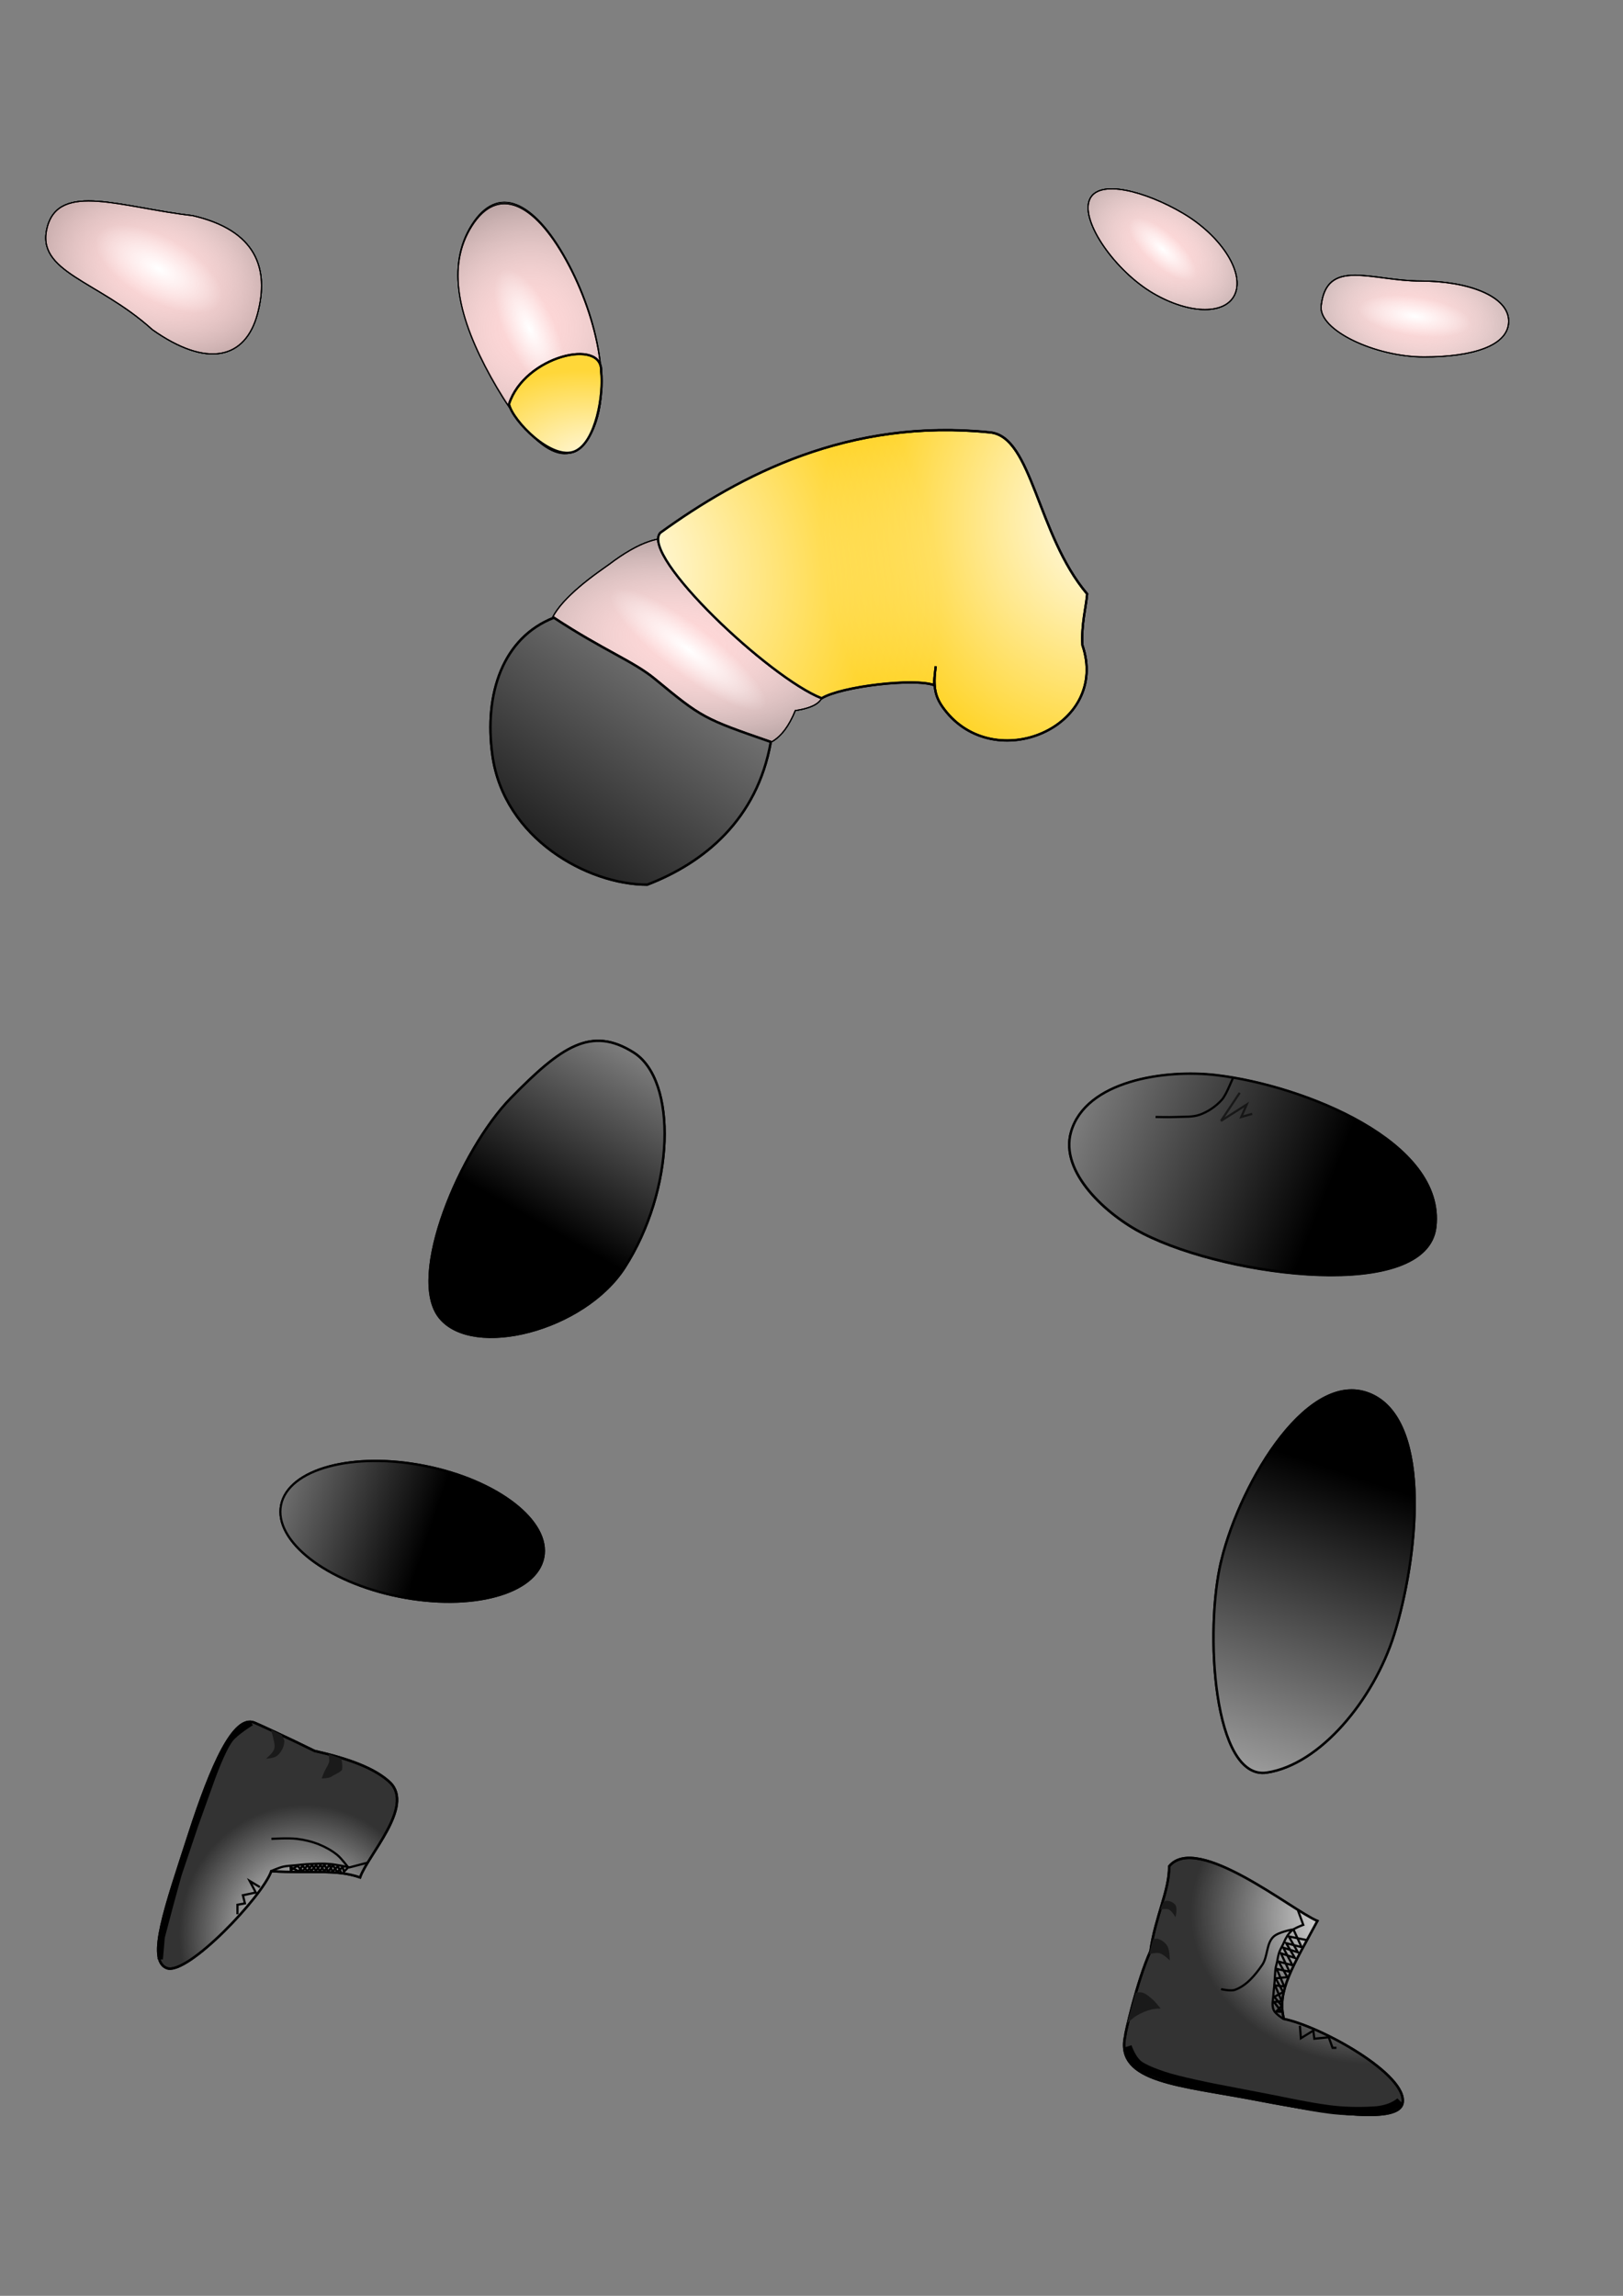 <?xml version="1.0" encoding="UTF-8" standalone="no"?>
<!-- Created with Inkscape (http://www.inkscape.org/) -->

<svg
   xmlns:dc="http://purl.org/dc/elements/1.1/"
   xmlns:cc="http://creativecommons.org/ns#"
   xmlns:rdf="http://www.w3.org/1999/02/22-rdf-syntax-ns#"
   xmlns:svg="http://www.w3.org/2000/svg"
   xmlns="http://www.w3.org/2000/svg"
   xmlns:xlink="http://www.w3.org/1999/xlink"
   xmlns:sodipodi="http://sodipodi.sourceforge.net/DTD/sodipodi-0.dtd"
   xmlns:inkscape="http://www.inkscape.org/namespaces/inkscape"
   width="744.094"
   height="1052.362"
   id="svg5181"
   version="1.1"
   inkscape:version="0.48.5 r10040"
   sodipodi:docname="Runing to Anim.svg">
  <rect width="100%" height="100%" fill="#808080" stroke="none"/>
  <defs
     id="defs5183">
    <linearGradient
       inkscape:collect="always"
       id="linearGradient20819-7">
      <stop
         style="stop-color:#ffffff;stop-opacity:1;"
         offset="0"
         id="stop20821-2" />
      <stop
         style="stop-color:#ffffff;stop-opacity:0;"
         offset="1"
         id="stop20823-3" />
    </linearGradient>
    <linearGradient
       inkscape:collect="always"
       xlink:href="#linearGradient24061"
       id="linearGradient5180"
       x1="1081.369"
       y1="493.061"
       x2="853.141"
       y2="583.994"
       gradientUnits="userSpaceOnUse"
       gradientTransform="translate(-602.784,-99.856)" />
    <linearGradient
       inkscape:collect="always"
       id="linearGradient24061">
      <stop
         style="stop-color:#ffffff;stop-opacity:1;"
         offset="0"
         id="stop24063" />
      <stop
         style="stop-color:#ffffff;stop-opacity:0;"
         offset="1"
         id="stop24065" />
    </linearGradient>
    <linearGradient
       inkscape:collect="always"
       id="linearGradient24053">
      <stop
         style="stop-color:#ffffff;stop-opacity:1;"
         offset="0"
         id="stop24055" />
      <stop
         style="stop-color:#ffffff;stop-opacity:0;"
         offset="1"
         id="stop24057" />
    </linearGradient>
    <linearGradient
       inkscape:collect="always"
       id="linearGradient17577-3">
      <stop
         style="stop-color:#ffffff;stop-opacity:1;"
         offset="0"
         id="stop17579-8" />
      <stop
         style="stop-color:#ffffff;stop-opacity:0;"
         offset="1"
         id="stop17581-5" />
    </linearGradient>
    <linearGradient
       inkscape:collect="always"
       id="linearGradient20811">
      <stop
         style="stop-color:#ffd5d5;stop-opacity:1;"
         offset="0"
         id="stop20813" />
      <stop
         style="stop-color:#ffd5d5;stop-opacity:0;"
         offset="1"
         id="stop20815" />
    </linearGradient>
    <linearGradient
       inkscape:collect="always"
       id="linearGradient20819">
      <stop
         style="stop-color:#ffffff;stop-opacity:1;"
         offset="0"
         id="stop20821" />
      <stop
         style="stop-color:#ffffff;stop-opacity:0;"
         offset="1"
         id="stop20823" />
    </linearGradient>
    <radialGradient
       r="49.701"
       fy="29.603"
       fx="455.09"
       cy="29.603"
       cx="455.09"
       gradientTransform="matrix(0.568,-0.317,0.143,0.257,628.55,265.644)"
       gradientUnits="userSpaceOnUse"
       id="radialGradient4584"
       xlink:href="#linearGradient20819"
       inkscape:collect="always" />
    <radialGradient
       r="49.701"
       fy="30.508"
       fx="455.268"
       cy="30.508"
       cx="455.268"
       gradientTransform="matrix(2.883,-1.409,0.809,1.654,-444.598,721.604)"
       gradientUnits="userSpaceOnUse"
       id="radialGradient4550"
       xlink:href="#linearGradient20811"
       inkscape:collect="always" />
    <radialGradient
       inkscape:collect="always"
       xlink:href="#linearGradient20819"
       id="radialGradient4516"
       cx="455.09"
       cy="29.603"
       fx="455.09"
       fy="29.603"
       r="49.701"
       gradientTransform="matrix(1.852,-0.085,0.066,1.437,46.583,125.305)"
       gradientUnits="userSpaceOnUse" />
    <radialGradient
       inkscape:collect="always"
       xlink:href="#linearGradient20819-7"
       id="radialGradient4057"
       cx="822.681"
       cy="654.757"
       fx="822.681"
       fy="654.757"
       r="57.465"
       gradientTransform="matrix(1,0,0,1.032,-3.929,-63.366)"
       gradientUnits="userSpaceOnUse" />
    <radialGradient
       inkscape:collect="always"
       xlink:href="#linearGradient20819-7"
       id="radialGradient5506"
       gradientUnits="userSpaceOnUse"
       gradientTransform="matrix(2.727,-0.557,0.331,1.624,-206.997,114.548)"
       cx="73.494"
       cy="221.507"
       fx="73.494"
       fy="221.507"
       r="43.244" />
    <radialGradient
       inkscape:collect="always"
       xlink:href="#linearGradient20811"
       id="radialGradient5508"
       gradientUnits="userSpaceOnUse"
       gradientTransform="matrix(2.088,-0.259,0.154,1.244,-132.369,253.937)"
       cx="83.459"
       cy="161.715"
       fx="83.459"
       fy="161.715"
       r="43.244" />
    <radialGradient
       inkscape:collect="always"
       xlink:href="#linearGradient20819-7"
       id="radialGradient5510"
       gradientUnits="userSpaceOnUse"
       gradientTransform="matrix(0.597,-0.086,0.03,0.206,14.366,422.264)"
       cx="83.459"
       cy="89.467"
       fx="83.459"
       fy="89.467"
       r="43.244" />
    <radialGradient
       inkscape:collect="always"
       xlink:href="#linearGradient20819"
       id="radialGradient5518"
       gradientUnits="userSpaceOnUse"
       gradientTransform="matrix(2.342,-1.379,0.943,1.602,-393.293,273.567)"
       cx="158.199"
       cy="211.542"
       fx="158.199"
       fy="211.542"
       r="34.396" />
    <radialGradient
       inkscape:collect="always"
       xlink:href="#linearGradient20811"
       id="radialGradient5520"
       gradientUnits="userSpaceOnUse"
       gradientTransform="matrix(2.123,-1.376,0.875,1.349,-296.6,405.524)"
       cx="159.445"
       cy="154.241"
       fx="159.445"
       fy="154.241"
       r="34.396" />
    <radialGradient
       inkscape:collect="always"
       xlink:href="#linearGradient20819-7"
       id="radialGradient5522"
       gradientUnits="userSpaceOnUse"
       gradientTransform="matrix(0.428,-0.386,0.148,0.164,96.572,443.659)"
       cx="160.69"
       cy="77.01"
       fx="160.69"
       fy="77.01"
       r="34.396" />
    <radialGradient
       inkscape:collect="always"
       xlink:href="#linearGradient20819"
       id="radialGradient5532"
       gradientUnits="userSpaceOnUse"
       gradientTransform="matrix(2.569,0.004,-0.005,2.728,-80.256,-23.107)"
       cx="161.936"
       cy="75.765"
       fx="161.936"
       fy="75.765"
       r="35.723" />
    <radialGradient
       inkscape:collect="always"
       xlink:href="#linearGradient20811"
       id="radialGradient5534"
       gradientUnits="userSpaceOnUse"
       gradientTransform="matrix(3.723,0.316,-0.31,3.655,-244.003,-143.097)"
       cx="161.936"
       cy="75.765"
       fx="161.936"
       fy="75.765"
       r="35.723" />
    <radialGradient
       inkscape:collect="always"
       xlink:href="#linearGradient20819"
       id="radialGradient5536"
       gradientUnits="userSpaceOnUse"
       gradientTransform="matrix(0.343,-0.752,0.297,0.135,257.524,296.547)"
       cx="161.936"
       cy="75.765"
       fx="161.936"
       fy="75.765"
       r="35.723" />
    <radialGradient
       inkscape:collect="always"
       xlink:href="#linearGradient20819-7"
       id="radialGradient5538"
       gradientUnits="userSpaceOnUse"
       gradientTransform="matrix(3.124,-0.723,0.478,2.067,-282.541,204.182)"
       cx="173.645"
       cy="83.763"
       fx="173.645"
       fy="83.763"
       r="21.731" />
    <radialGradient
       inkscape:collect="always"
       xlink:href="#linearGradient20819-7"
       id="radialGradient5574"
       gradientUnits="userSpaceOnUse"
       gradientTransform="matrix(0.171,0.967,-1.151,0.204,809.865,326.507)"
       cx="317.362"
       cy="650.795"
       fx="317.362"
       fy="650.795"
       r="66.415" />
    <linearGradient
       inkscape:collect="always"
       xlink:href="#linearGradient20819-7"
       id="linearGradient5580"
       gradientUnits="userSpaceOnUse"
       gradientTransform="translate(-146.809,100.448)"
       x1="412.665"
       y1="696.103"
       x2="337.223"
       y2="471.885" />
    <radialGradient
       inkscape:collect="always"
       xlink:href="#linearGradient20819-7"
       id="radialGradient5597"
       gradientUnits="userSpaceOnUse"
       gradientTransform="matrix(2.365,-0.334,0.189,1.34,-1573.422,458.864)"
       cx="829.61"
       cy="126.837"
       fx="829.61"
       fy="126.837"
       r="63.154" />
    <radialGradient
       inkscape:collect="always"
       xlink:href="#linearGradient20811"
       id="radialGradient5599"
       gradientUnits="userSpaceOnUse"
       gradientTransform="matrix(2.657,-0.414,0.223,1.433,-1923.39,372.266)"
       cx="859.505"
       cy="233.963"
       fx="859.505"
       fy="233.963"
       r="63.154" />
    <radialGradient
       inkscape:collect="always"
       xlink:href="#linearGradient20819-7"
       id="radialGradient5601"
       gradientUnits="userSpaceOnUse"
       gradientTransform="matrix(0.557,-0.421,0.108,0.143,-110.965,666.91)"
       cx="866.328"
       cy="368.542"
       fx="866.328"
       fy="368.542"
       r="63.154" />
    <radialGradient
       inkscape:collect="always"
       xlink:href="#linearGradient17577-3"
       id="radialGradient5603"
       gradientUnits="userSpaceOnUse"
       gradientTransform="matrix(0.533,1.369,-1.265,0.493,62.022,-352.823)"
       cx="446.596"
       cy="67.403"
       fx="446.596"
       fy="67.403"
       r="98.827" />
    <radialGradient
       inkscape:collect="always"
       xlink:href="#linearGradient17577-3"
       id="radialGradient5605"
       gradientUnits="userSpaceOnUse"
       gradientTransform="matrix(-0.893,-1.168,1.338,-1.022,1042.089,825.496)"
       cx="519.38"
       cy="-92.009"
       fx="519.38"
       fy="-92.009"
       r="98.827" />
    <linearGradient
       inkscape:collect="always"
       xlink:href="#linearGradient24053"
       id="linearGradient5607"
       gradientUnits="userSpaceOnUse"
       gradientTransform="translate(-492.691,193.677)"
       x1="813.388"
       y1="19.71"
       x2="999.047"
       y2="283.79" />
    <linearGradient
       inkscape:collect="always"
       xlink:href="#linearGradient20819-7"
       id="linearGradient5613"
       gradientUnits="userSpaceOnUse"
       gradientTransform="translate(117.567,-22.116)"
       x1="335.47"
       y1="379.706"
       x2="425.628"
       y2="537.905" />
    <linearGradient
       inkscape:collect="always"
       xlink:href="#linearGradient20819-7"
       id="linearGradient5619"
       gradientUnits="userSpaceOnUse"
       x1="184.102"
       y1="55.378"
       x2="175.416"
       y2="56.668" />
    <radialGradient
       inkscape:collect="always"
       xlink:href="#linearGradient20819-77"
       id="radialGradient4627-0"
       cx="161.936"
       cy="75.765"
       fx="161.936"
       fy="75.765"
       r="35.723"
       gradientTransform="matrix(2.569,0.004,-0.005,2.728,131.399,449.141)"
       gradientUnits="userSpaceOnUse" />
    <linearGradient
       inkscape:collect="always"
       id="linearGradient20819-77">
      <stop
         style="stop-color:#ffffff;stop-opacity:1;"
         offset="0"
         id="stop20821-1" />
      <stop
         style="stop-color:#ffffff;stop-opacity:0;"
         offset="1"
         id="stop20823-26" />
    </linearGradient>
    <radialGradient
       r="35.723"
       fy="75.765"
       fx="161.936"
       cy="75.765"
       cx="161.936"
       gradientTransform="matrix(3.723,0.316,-0.31,3.655,-32.348,329.151)"
       gradientUnits="userSpaceOnUse"
       id="radialGradient4644-0"
       xlink:href="#linearGradient20811-4"
       inkscape:collect="always" />
    <linearGradient
       inkscape:collect="always"
       id="linearGradient20811-4">
      <stop
         style="stop-color:#ffd5d5;stop-opacity:1;"
         offset="0"
         id="stop20813-94" />
      <stop
         style="stop-color:#ffd5d5;stop-opacity:0;"
         offset="1"
         id="stop20815-6" />
    </linearGradient>
    <radialGradient
       r="35.723"
       fy="75.765"
       fx="161.936"
       cy="75.765"
       cx="161.936"
       gradientTransform="matrix(0.343,-0.752,0.297,0.135,469.179,768.794)"
       gradientUnits="userSpaceOnUse"
       id="radialGradient4678-2"
       xlink:href="#linearGradient20819-77"
       inkscape:collect="always" />
    <radialGradient
       inkscape:collect="always"
       xlink:href="#linearGradient20819-7-6"
       id="radialGradient4867-1"
       cx="173.645"
       cy="83.763"
       fx="173.645"
       fy="83.763"
       r="21.731"
       gradientTransform="matrix(3.124,-0.723,0.478,2.067,-70.886,676.43)"
       gradientUnits="userSpaceOnUse" />
    <linearGradient
       inkscape:collect="always"
       id="linearGradient20819-7-6">
      <stop
         style="stop-color:#ffffff;stop-opacity:1;"
         offset="0"
         id="stop20821-2-8" />
      <stop
         style="stop-color:#ffffff;stop-opacity:0;"
         offset="1"
         id="stop20823-3-8" />
    </linearGradient>
    <radialGradient
       inkscape:collect="always"
       xlink:href="#linearGradient20819-7-1"
       id="radialGradient3395"
       gradientUnits="userSpaceOnUse"
       gradientTransform="matrix(0.285,0,0,0.274,68.24,61.352)"
       cx="822.681"
       cy="654.757"
       fx="822.681"
       fy="654.757"
       r="57.465" />
    <linearGradient
       inkscape:collect="always"
       id="linearGradient20819-7-1">
      <stop
         style="stop-color:#ffffff;stop-opacity:1;"
         offset="0"
         id="stop20821-2-7" />
      <stop
         style="stop-color:#ffffff;stop-opacity:0;"
         offset="1"
         id="stop20823-3-4" />
    </linearGradient>
    <radialGradient
       inkscape:collect="always"
       xlink:href="#linearGradient20819-7-1"
       id="radialGradient3987-0"
       cx="317.362"
       cy="650.795"
       fx="317.362"
       fy="650.795"
       r="66.415"
       gradientTransform="matrix(0.049,0.257,-0.328,0.054,299.878,164.939)"
       gradientUnits="userSpaceOnUse" />
    <linearGradient
       inkscape:collect="always"
       xlink:href="#linearGradient20819-7-1"
       id="linearGradient3322"
       gradientUnits="userSpaceOnUse"
       x1="184.102"
       y1="55.378"
       x2="175.416"
       y2="56.668" />
    <linearGradient
       inkscape:collect="always"
       xlink:href="#linearGradient20819-7-1"
       id="linearGradient5206-9"
       x1="412.665"
       y1="696.103"
       x2="337.223"
       y2="471.885"
       gradientUnits="userSpaceOnUse"
       gradientTransform="matrix(0.285,0,0,0.266,27.57,104.877)" />
    <linearGradient
       inkscape:collect="always"
       xlink:href="#linearGradient24061-4"
       id="linearGradient3306"
       gradientUnits="userSpaceOnUse"
       gradientTransform="matrix(0.285,0,0,0.266,-102.218,51.656)"
       x1="1081.369"
       y1="493.061"
       x2="853.141"
       y2="583.994" />
    <linearGradient
       inkscape:collect="always"
       id="linearGradient24061-4">
      <stop
         style="stop-color:#ffffff;stop-opacity:1;"
         offset="0"
         id="stop24063-8" />
      <stop
         style="stop-color:#ffffff;stop-opacity:0;"
         offset="1"
         id="stop24065-8" />
    </linearGradient>
    <radialGradient
       inkscape:collect="always"
       xlink:href="#linearGradient20819-2"
       id="radialGradient3389"
       gradientUnits="userSpaceOnUse"
       gradientTransform="matrix(0.527,-0.023,0.019,0.382,-40.184,113.758)"
       cx="455.09"
       cy="29.603"
       fx="455.09"
       fy="29.603"
       r="49.701" />
    <linearGradient
       inkscape:collect="always"
       id="linearGradient20819-2">
      <stop
         style="stop-color:#ffffff;stop-opacity:1;"
         offset="0"
         id="stop20821-4" />
      <stop
         style="stop-color:#ffffff;stop-opacity:0;"
         offset="1"
         id="stop20823-5" />
    </linearGradient>
    <radialGradient
       inkscape:collect="always"
       xlink:href="#linearGradient20811-5"
       id="radialGradient3391"
       gradientUnits="userSpaceOnUse"
       gradientTransform="matrix(0.82,-0.374,0.23,0.439,-179.994,272.192)"
       cx="455.268"
       cy="30.508"
       fx="455.268"
       fy="30.508"
       r="49.701" />
    <linearGradient
       inkscape:collect="always"
       id="linearGradient20811-5">
      <stop
         style="stop-color:#ffd5d5;stop-opacity:1;"
         offset="0"
         id="stop20813-1" />
      <stop
         style="stop-color:#ffd5d5;stop-opacity:0;"
         offset="1"
         id="stop20815-7" />
    </linearGradient>
    <radialGradient
       inkscape:collect="always"
       xlink:href="#linearGradient20819-2"
       id="radialGradient3393"
       gradientUnits="userSpaceOnUse"
       gradientTransform="matrix(0.162,-0.084,0.041,0.068,125.466,151.046)"
       cx="455.09"
       cy="29.603"
       fx="455.09"
       fy="29.603"
       r="49.701" />
    <radialGradient
       inkscape:collect="always"
       xlink:href="#linearGradient20819-7-1"
       id="radialGradient3359"
       gradientUnits="userSpaceOnUse"
       gradientTransform="matrix(0.673,-0.089,0.054,0.356,-378.5,200.106)"
       cx="829.61"
       cy="126.837"
       fx="829.61"
       fy="126.837"
       r="63.154" />
    <radialGradient
       inkscape:collect="always"
       xlink:href="#linearGradient20811-5"
       id="radialGradient3361"
       gradientUnits="userSpaceOnUse"
       gradientTransform="matrix(0.756,-0.11,0.064,0.381,-478.115,177.097)"
       cx="859.505"
       cy="233.963"
       fx="859.505"
       fy="233.963"
       r="63.154" />
    <radialGradient
       inkscape:collect="always"
       xlink:href="#linearGradient20819-7-1"
       id="radialGradient3363"
       gradientUnits="userSpaceOnUse"
       gradientTransform="matrix(0.158,-0.112,0.031,0.038,37.773,255.383)"
       cx="866.328"
       cy="368.542"
       fx="866.328"
       fy="368.542"
       r="63.154" />
    <radialGradient
       inkscape:collect="always"
       xlink:href="#linearGradient17577-3-1"
       id="radialGradient3365"
       gradientUnits="userSpaceOnUse"
       gradientTransform="matrix(0.152,0.364,-0.36,0.131,87.012,-15.556)"
       cx="446.596"
       cy="67.403"
       fx="446.596"
       fy="67.403"
       r="98.827" />
    <linearGradient
       inkscape:collect="always"
       id="linearGradient17577-3-1">
      <stop
         style="stop-color:#ffffff;stop-opacity:1;"
         offset="0"
         id="stop17579-8-1" />
      <stop
         style="stop-color:#ffffff;stop-opacity:0;"
         offset="1"
         id="stop17581-5-5" />
    </linearGradient>
    <radialGradient
       inkscape:collect="always"
       xlink:href="#linearGradient17577-3-1"
       id="radialGradient3367"
       gradientUnits="userSpaceOnUse"
       gradientTransform="matrix(-0.254,-0.31,0.381,-0.272,365.978,297.519)"
       cx="519.38"
       cy="-92.009"
       fx="519.38"
       fy="-92.009"
       r="98.827" />
    <linearGradient
       inkscape:collect="always"
       xlink:href="#linearGradient24053-2"
       id="linearGradient3369"
       gradientUnits="userSpaceOnUse"
       gradientTransform="matrix(0.285,0,0,0.266,-70.881,129.647)"
       x1="813.388"
       y1="19.71"
       x2="999.047"
       y2="283.79" />
    <linearGradient
       inkscape:collect="always"
       id="linearGradient24053-2">
      <stop
         style="stop-color:#ffffff;stop-opacity:1;"
         offset="0"
         id="stop24055-7" />
      <stop
         style="stop-color:#ffffff;stop-opacity:0;"
         offset="1"
         id="stop24057-6" />
    </linearGradient>
    <linearGradient
       inkscape:collect="always"
       xlink:href="#linearGradient20819-7-1"
       id="linearGradient3328"
       gradientUnits="userSpaceOnUse"
       gradientTransform="matrix(0.285,0,0,0.266,102.822,72.312)"
       x1="335.47"
       y1="379.706"
       x2="425.628"
       y2="537.905" />
    <radialGradient
       inkscape:collect="always"
       xlink:href="#linearGradient20819-7-1"
       id="radialGradient3397"
       gradientUnits="userSpaceOnUse"
       gradientTransform="matrix(0.776,-0.148,0.094,0.432,-8.128,121)"
       cx="73.494"
       cy="221.507"
       fx="73.494"
       fy="221.507"
       r="43.244" />
    <radialGradient
       inkscape:collect="always"
       xlink:href="#linearGradient20811-5"
       id="radialGradient3399"
       gradientUnits="userSpaceOnUse"
       gradientTransform="matrix(0.594,-0.069,0.044,0.33,13.114,158.036)"
       cx="83.459"
       cy="161.715"
       fx="83.459"
       fy="161.715"
       r="43.244" />
    <radialGradient
       inkscape:collect="always"
       xlink:href="#linearGradient20819-7-1"
       id="radialGradient3401"
       gradientUnits="userSpaceOnUse"
       gradientTransform="matrix(0.17,-0.023,0.008,0.055,54.881,202.759)"
       cx="83.459"
       cy="89.467"
       fx="83.459"
       fy="89.467"
       r="43.244" />
    <radialGradient
       inkscape:collect="always"
       xlink:href="#linearGradient20819-2"
       id="radialGradient3342"
       gradientUnits="userSpaceOnUse"
       gradientTransform="matrix(0.667,-0.366,0.268,0.426,-42.589,150.874)"
       cx="158.199"
       cy="211.542"
       fx="158.199"
       fy="211.542"
       r="34.396" />
    <radialGradient
       inkscape:collect="always"
       xlink:href="#linearGradient20811-5"
       id="radialGradient3344"
       gradientUnits="userSpaceOnUse"
       gradientTransform="matrix(0.604,-0.366,0.249,0.359,-15.066,185.934)"
       cx="159.445"
       cy="154.241"
       fx="159.445"
       fy="154.241"
       r="34.396" />
    <radialGradient
       r="34.396"
       fy="77.01"
       fx="160.69"
       cy="77.01"
       cx="160.69"
       gradientTransform="matrix(0.122,-0.103,0.042,0.044,96.846,196.066)"
       gradientUnits="userSpaceOnUse"
       id="radialGradient3625"
       xlink:href="#linearGradient20819-7-1"
       inkscape:collect="always" />
    <radialGradient
       r="34.396"
       fy="77.01"
       fx="160.69"
       cy="77.01"
       cx="160.69"
       gradientTransform="matrix(0.122,-0.103,0.042,0.044,96.846,196.066)"
       gradientUnits="userSpaceOnUse"
       id="radialGradient5853"
       xlink:href="#linearGradient20819-7-1"
       inkscape:collect="always" />
  </defs>
  <sodipodi:namedview
     id="base"
     pagecolor="#ffffff"
     bordercolor="#666666"
     borderopacity="1.0"
     inkscape:pageopacity="0.0"
     inkscape:pageshadow="2"
     inkscape:zoom="0.49497475"
     inkscape:cx="63.813724"
     inkscape:cy="575.25912"
     inkscape:document-units="px"
     inkscape:current-layer="layer1"
     showgrid="false"
     inkscape:window-width="1366"
     inkscape:window-height="706"
     inkscape:window-x="-8"
     inkscape:window-y="-8"
     inkscape:window-maximized="1" />
  <g
     inkscape:label="Layer 1"
     inkscape:groupmode="layer"
     id="layer1">
    <g
       id="g5555"
       transform="matrix(-1,0,0,1,964.078,-5.714)">
      <g
         id="g5540">
        <path
           style="fill:#000000;fill-opacity:1;fill-rule:nonzero;stroke:#000000;stroke-width:0.5;stroke-linecap:butt;stroke-linejoin:miter;stroke-miterlimit:4;stroke-opacity:1;stroke-dasharray:none"
           d="m 942.398,109.797 c 5.542,20.784 -23.16,24.309 -48.185,47.021 -25.025,17.71 -42.638,13.544 -48.18,-7.241 -5.542,-20.784 0.578,-38.312 29.785,-45.02 32.552,-3.707 61.038,-15.544 66.58,5.24 z"
           id="path2995"
           inkscape:connector-curvature="0"
           sodipodi:nodetypes="scccs" />
        <path
           style="fill:url(#radialGradient4516);fill-opacity:1;fill-rule:nonzero;stroke:#000000;stroke-width:0.5;stroke-linecap:butt;stroke-linejoin:miter;stroke-miterlimit:4;stroke-opacity:1;stroke-dasharray:none"
           d="m 942.398,109.797 c 5.542,20.784 -23.16,24.309 -48.185,47.021 -25.025,17.71 -42.638,13.544 -48.18,-7.241 -5.542,-20.784 0.578,-38.312 29.785,-45.02 32.552,-3.707 61.038,-15.544 66.58,5.24 z"
           id="path2995-1"
           inkscape:connector-curvature="0"
           sodipodi:nodetypes="scccs" />
        <path
           style="fill:url(#radialGradient4550);fill-opacity:1;fill-rule:nonzero;stroke:#000000;stroke-width:0.5;stroke-linecap:butt;stroke-linejoin:miter;stroke-miterlimit:4;stroke-opacity:1;stroke-dasharray:none"
           d="m 942.398,109.797 c 5.542,20.784 -23.16,24.309 -48.185,47.021 -25.025,17.71 -42.638,13.544 -48.18,-7.241 -5.542,-20.784 0.578,-38.312 29.785,-45.02 32.552,-3.707 61.038,-15.544 66.58,5.24 z"
           id="path2995-1-4"
           inkscape:connector-curvature="0"
           sodipodi:nodetypes="scccs" />
        <path
           style="fill:url(#radialGradient4584);fill-opacity:1;fill-rule:nonzero;stroke:#000000;stroke-width:0.5;stroke-linecap:butt;stroke-linejoin:miter;stroke-miterlimit:4;stroke-opacity:1;stroke-dasharray:none"
           d="m 942.398,109.797 c 5.542,20.784 -23.16,24.309 -48.185,47.021 -25.025,17.71 -42.638,13.544 -48.18,-7.241 -5.542,-20.784 0.578,-38.312 29.785,-45.02 32.552,-3.707 61.038,-15.544 66.58,5.24 z"
           id="path2995-1-4-2"
           inkscape:connector-curvature="0"
           sodipodi:nodetypes="scccs" />
      </g>
    </g>
    <g
       id="g5512"
       transform="matrix(-1,0,0,1,709.793,-280)">
      <path
         sodipodi:nodetypes="sssss"
         inkscape:connector-curvature="0"
         id="path2999"
         d="m 210.368,371.805 c 3.769,10.121 -12.064,32.489 -29.175,42.556 -17.111,10.068 -34.037,10.025 -37.807,-0.096 -3.769,-10.121 7.046,-26.487 24.156,-36.555 17.11,-10.068 39.055,-16.026 42.825,-5.906 z"
         style="fill:#000000;fill-opacity:1;fill-rule:nonzero;stroke:#000000;stroke-width:0.5;stroke-linecap:butt;stroke-linejoin:miter;stroke-miterlimit:4;stroke-opacity:1;stroke-dasharray:none" />
      <path
         sodipodi:nodetypes="sssss"
         inkscape:connector-curvature="0"
         id="path2999-2"
         d="m 210.368,371.805 c 3.769,10.121 -12.064,32.489 -29.175,42.556 -17.111,10.068 -34.037,10.025 -37.807,-0.096 -3.769,-10.121 7.046,-26.487 24.156,-36.555 17.11,-10.068 39.055,-16.026 42.825,-5.906 z"
         style="fill:url(#radialGradient5518);fill-opacity:1;fill-rule:nonzero;stroke:#000000;stroke-width:0.5;stroke-linecap:butt;stroke-linejoin:miter;stroke-miterlimit:4;stroke-opacity:1;stroke-dasharray:none" />
      <path
         sodipodi:nodetypes="sssss"
         inkscape:connector-curvature="0"
         id="path2999-6"
         d="m 210.368,371.805 c 3.769,10.121 -12.064,32.489 -29.175,42.556 -17.111,10.068 -34.037,10.025 -37.807,-0.096 -3.769,-10.121 7.046,-26.487 24.156,-36.555 17.11,-10.068 39.055,-16.026 42.825,-5.906 z"
         style="fill:url(#radialGradient5520);fill-opacity:1;fill-rule:nonzero;stroke:#000000;stroke-width:0.5;stroke-linecap:butt;stroke-linejoin:miter;stroke-miterlimit:4;stroke-opacity:1;stroke-dasharray:none" />
      <path
         sodipodi:nodetypes="sssss"
         inkscape:connector-curvature="0"
         id="path2999-6-3"
         d="m 210.368,371.805 c 3.769,10.121 -12.064,32.489 -29.175,42.556 -17.111,10.068 -34.037,10.025 -37.807,-0.096 -3.769,-10.121 7.046,-26.487 24.156,-36.555 17.11,-10.068 39.055,-16.026 42.825,-5.906 z"
         style="fill:url(#radialGradient5522);fill-opacity:1;fill-rule:nonzero;stroke:#000000;stroke-width:0.5;stroke-linecap:butt;stroke-linejoin:miter;stroke-miterlimit:4;stroke-opacity:1;stroke-dasharray:none" />
    </g>
    <g
       id="g5500"
       transform="matrix(-1,0,0,1,715.507,-288.571)">
      <path
         sodipodi:nodetypes="sssss"
         inkscape:connector-curvature="0"
         id="path3001"
         d="m 109.788,428.744 c 1.258,11.158 -24.807,23.387 -47.154,23.387 -22.347,0 -38.791,-5.126 -38.791,-16.385 0,-11.259 18.116,-18.386 40.463,-18.386 22.347,0 42.972,-10.878 45.481,11.384 z"
         style="fill:#000000;fill-opacity:1;fill-rule:nonzero;stroke:#000000;stroke-width:0.5;stroke-linecap:butt;stroke-linejoin:miter;stroke-miterlimit:4;stroke-opacity:1;stroke-dasharray:none" />
      <path
         sodipodi:nodetypes="sssss"
         inkscape:connector-curvature="0"
         id="path3001-0"
         d="m 109.788,428.744 c 1.258,11.158 -24.807,23.387 -47.154,23.387 -22.347,0 -38.791,-5.126 -38.791,-16.385 0,-11.259 18.116,-18.386 40.463,-18.386 22.347,0 42.972,-10.878 45.481,11.384 z"
         style="fill:url(#radialGradient5506);fill-opacity:1;fill-rule:nonzero;stroke:#000000;stroke-width:0.5;stroke-linecap:butt;stroke-linejoin:miter;stroke-miterlimit:4;stroke-opacity:1;stroke-dasharray:none" />
      <path
         sodipodi:nodetypes="sssss"
         inkscape:connector-curvature="0"
         id="path3001-8"
         d="m 109.788,428.804 c 1.258,11.158 -24.807,23.387 -47.154,23.387 -22.347,0 -38.791,-5.126 -38.791,-16.385 0,-11.259 18.116,-18.386 40.463,-18.386 22.347,0 42.972,-10.878 45.481,11.384 z"
         style="fill:url(#radialGradient5508);fill-opacity:1;fill-rule:nonzero;stroke:#000000;stroke-width:0.5;stroke-linecap:butt;stroke-linejoin:miter;stroke-miterlimit:4;stroke-opacity:1;stroke-dasharray:none" />
      <path
         sodipodi:nodetypes="sssss"
         inkscape:connector-curvature="0"
         id="path3001-9"
         d="m 109.788,428.804 c 1.258,11.158 -24.807,23.387 -47.154,23.387 -22.347,0 -38.791,-5.126 -38.791,-16.385 0,-11.259 18.116,-18.386 40.463,-18.386 22.347,0 42.972,-10.878 45.481,11.384 z"
         style="fill:url(#radialGradient5510);fill-opacity:1;fill-rule:nonzero;stroke:#000000;stroke-width:0.5;stroke-linecap:butt;stroke-linejoin:miter;stroke-miterlimit:4;stroke-opacity:1;stroke-dasharray:none" />
    </g>
    <g
       id="g5586"
       transform="matrix(-1,0,0,1,726.935,-57.143)">
      <path
         sodipodi:nodetypes="ssscss"
         inkscape:connector-curvature="0"
         id="path3804"
         d="m 447.642,315.836 c 4.196,3.175 35.266,23.015 25.968,35.894 -9.298,12.879 -47.395,30.048 -58.168,34.624 -21.192,9.002 -41.4,25.381 -53.108,-3.501 -36.824,-5.359 16.026,-37.51 30.527,-58.515 14.557,-21.087 27.181,-29.382 54.781,-8.502 z"
         style="fill:#000000;fill-opacity:1;fill-rule:nonzero;stroke:#000000;stroke-width:0.5;stroke-linecap:butt;stroke-linejoin:miter;stroke-miterlimit:4;stroke-opacity:1;stroke-dasharray:none" />
      <path
         sodipodi:nodetypes="ssscss"
         inkscape:connector-curvature="0"
         id="path3804-9"
         d="m 447.642,315.836 c 4.196,3.175 35.266,23.015 25.968,35.894 -9.298,12.879 -47.395,30.048 -58.168,34.624 -21.192,9.002 -41.4,25.381 -53.108,-3.501 -36.824,-5.359 16.026,-37.51 30.527,-58.515 14.557,-21.087 27.181,-29.382 54.781,-8.502 z"
         style="fill:url(#radialGradient5597);fill-opacity:1;fill-rule:nonzero;stroke:#000000;stroke-width:0.5;stroke-linecap:butt;stroke-linejoin:miter;stroke-miterlimit:4;stroke-opacity:1;stroke-dasharray:none" />
      <path
         sodipodi:nodetypes="ssscss"
         inkscape:connector-curvature="0"
         id="path3804-9-5"
         d="m 447.642,315.836 c 4.196,3.175 35.266,23.015 25.968,35.894 -9.298,12.879 -47.395,30.048 -58.168,34.624 -21.192,9.002 -41.4,25.381 -53.108,-3.501 -36.824,-5.359 16.026,-37.51 30.527,-58.515 14.557,-21.087 27.181,-29.382 54.781,-8.502 z"
         style="fill:url(#radialGradient5599);fill-opacity:1;fill-rule:nonzero;stroke:#000000;stroke-width:0.5;stroke-linecap:butt;stroke-linejoin:miter;stroke-miterlimit:4;stroke-opacity:1;stroke-dasharray:none" />
      <path
         sodipodi:nodetypes="ssscss"
         inkscape:connector-curvature="0"
         id="path3804-9-5-7-2"
         d="m 447.642,315.836 c 4.196,3.175 35.266,23.015 25.968,35.894 -9.298,12.879 -47.395,30.048 -58.168,34.624 -21.192,9.002 -41.4,25.381 -53.108,-3.501 -36.824,-5.359 16.026,-37.51 30.527,-58.515 14.557,-21.087 27.181,-29.382 54.781,-8.502 z"
         style="fill:url(#radialGradient5601);fill-opacity:1;fill-rule:nonzero;stroke:#000000;stroke-width:0.5;stroke-linecap:butt;stroke-linejoin:miter;stroke-miterlimit:4;stroke-opacity:1;stroke-dasharray:none" />
      <path
         sodipodi:nodetypes="ccccsccsc"
         inkscape:connector-curvature="0"
         id="path3030"
         d="m 424.224,301.332 c 9.127,10.551 -50.058,66.456 -74.009,75.818 -8.884,-5.449 -42.663,-9.387 -51.597,-5.993 0.222,-1.163 -0.239,-4.874 -0.701,-8.685 1.434,10.03 0.097,14.425 -3.848,19.673 -23.038,30.648 -76.125,8.175 -63.378,-29.352 0.592,-9.248 -1.747,-17.997 -2.173,-23.454 23.03,-27.192 25.108,-72.045 44.435,-74.04 64.732,-6.681 114.471,19.412 151.271,46.033 z"
         style="fill:#ffcc00;fill-opacity:1;fill-rule:nonzero;stroke:#000000;stroke-width:1;stroke-linecap:butt;stroke-linejoin:miter;stroke-miterlimit:4;stroke-opacity:1;stroke-dasharray:none" />
      <path
         sodipodi:nodetypes="ccccsccsc"
         inkscape:connector-curvature="0"
         id="path3030-5"
         d="m 424.224,301.421 c 9.127,10.551 -50.058,66.456 -74.009,75.818 -8.884,-5.449 -42.663,-9.387 -51.597,-5.993 0.222,-1.163 -0.239,-4.874 -0.701,-8.685 1.434,10.03 0.097,14.425 -3.848,19.673 -23.038,30.648 -76.125,8.175 -63.378,-29.352 0.592,-9.248 -1.747,-17.997 -2.173,-23.454 23.03,-27.192 25.108,-72.045 44.435,-74.04 64.732,-6.681 114.471,19.412 151.271,46.033 z"
         style="fill:url(#radialGradient5603);fill-opacity:1;fill-rule:nonzero;stroke:#000000;stroke-width:1;stroke-linecap:butt;stroke-linejoin:miter;stroke-miterlimit:4;stroke-opacity:1;stroke-dasharray:none" />
      <path
         sodipodi:nodetypes="ccccsccsc"
         inkscape:connector-curvature="0"
         id="path3030-5-2"
         d="m 424.224,301.421 c 9.127,10.551 -50.058,66.456 -74.009,75.818 -8.884,-5.449 -42.663,-9.387 -51.597,-5.993 0.222,-1.163 -0.239,-4.874 -0.701,-8.685 1.434,10.03 0.097,14.425 -3.848,19.673 -23.038,30.648 -76.125,8.175 -63.378,-29.352 0.592,-9.248 -1.747,-17.997 -2.173,-23.454 23.03,-27.192 25.108,-72.045 44.435,-74.04 64.732,-6.681 114.471,19.412 151.271,46.033 z"
         style="fill:url(#radialGradient5605);fill-opacity:1;fill-rule:nonzero;stroke:#000000;stroke-width:1;stroke-linecap:butt;stroke-linejoin:miter;stroke-miterlimit:4;stroke-opacity:1;stroke-dasharray:none" />
      <path
         sodipodi:nodetypes="sccscs"
         inkscape:connector-curvature="0"
         id="path3033"
         d="m 501.168,403.358 c -5.279,38.183 -43.693,59.295 -70.945,59.295 -26.007,-9.965 -50.412,-29.894 -56.658,-65.413 30.771,-10.688 31.412,-10.922 53.168,-28.891 9.837,-8.125 23.413,-13.016 46.268,-28.041 23.319,9.099 32.084,34.724 28.167,63.05 z"
         style="fill:#000000;fill-opacity:1;fill-rule:nonzero;stroke:#000000;stroke-width:1.1;stroke-linecap:butt;stroke-linejoin:miter;stroke-miterlimit:4;stroke-opacity:1;stroke-dasharray:none" />
      <path
         sodipodi:nodetypes="sccscs"
         inkscape:connector-curvature="0"
         id="path3033-1"
         d="m 501.168,403.359 c -5.279,38.183 -43.693,59.295 -70.945,59.295 -26.007,-9.965 -50.412,-29.894 -56.658,-65.413 30.771,-10.688 31.412,-10.922 53.168,-28.891 9.837,-8.125 23.413,-13.016 46.268,-28.041 23.319,9.099 32.084,34.724 28.167,63.05 z"
         style="fill:url(#linearGradient5607);fill-opacity:1;fill-rule:nonzero;stroke:#000000;stroke-width:1.1;stroke-linecap:butt;stroke-linejoin:miter;stroke-miterlimit:4;stroke-opacity:1;stroke-dasharray:none" />
    </g>
    <g
       id="g5576"
       transform="matrix(-1,0,0,1,806.935,102.857)">
      <path
         sodipodi:nodetypes="asaaa"
         inkscape:connector-curvature="0"
         id="path2987"
         d="m 246.949,612.24 c 7.928,32.239 3.639,101.061 -20.793,97.422 -24.432,-3.639 -49.016,-33.372 -58.387,-63.288 -10.766,-34.369 -17.571,-96.523 9.95,-109.662 28.484,-13.6 60.256,39.033 69.231,75.529 z"
         style="fill:#000000;fill-opacity:1;fill-rule:nonzero;stroke:#000000;stroke-width:1.1;stroke-linecap:butt;stroke-linejoin:miter;stroke-miterlimit:4;stroke-opacity:1;stroke-dasharray:none" />
      <path
         sodipodi:nodetypes="asaaa"
         inkscape:connector-curvature="0"
         id="path2987-6"
         d="m 246.95,612.24 c 7.928,32.239 3.639,101.061 -20.793,97.422 -24.432,-3.639 -49.016,-33.372 -58.387,-63.288 -10.766,-34.369 -17.571,-96.523 9.95,-109.662 28.484,-13.6 60.256,39.033 69.231,75.529 z"
         style="fill:url(#linearGradient5580);fill-opacity:1;fill-rule:nonzero;stroke:#000000;stroke-width:1.1;stroke-linecap:butt;stroke-linejoin:miter;stroke-miterlimit:4;stroke-opacity:1;stroke-dasharray:none" />
    </g>
    <g
       id="g5609"
       transform="matrix(-1,0,0,1,786.935,42.857)">
      <path
         sodipodi:nodetypes="sssss"
         inkscape:connector-curvature="0"
         id="path2991"
         d="m 552.687,460.432 c 23.117,23.631 47.859,81.978 32.566,100.709 -15.293,18.731 -65.96,5.859 -84.602,-22.876 -23.117,-35.634 -24.441,-85.979 -4.13,-98.708 19.389,-12.151 33.049,-2.755 56.166,20.875 z"
         style="fill:#000000;fill-opacity:1;fill-rule:nonzero;stroke:#000000;stroke-width:1.1;stroke-linecap:butt;stroke-linejoin:miter;stroke-miterlimit:4;stroke-opacity:1;stroke-dasharray:none" />
      <path
         sodipodi:nodetypes="sssss"
         inkscape:connector-curvature="0"
         id="path2991-4"
         d="m 552.688,460.433 c 23.117,23.631 47.859,81.978 32.566,100.709 -15.293,18.731 -65.96,5.859 -84.602,-22.876 -23.117,-35.634 -24.441,-85.979 -4.13,-98.708 19.389,-12.151 33.049,-2.755 56.166,20.875 z"
         style="fill:url(#linearGradient5613);fill-opacity:1;fill-rule:nonzero;stroke:#000000;stroke-width:1.1;stroke-linecap:butt;stroke-linejoin:miter;stroke-miterlimit:4;stroke-opacity:1;stroke-dasharray:none" />
    </g>
    <g
       id="g5615"
       transform="matrix(-1,0,0,1,855.507,134.286)">
      <path
         transform="matrix(17.918,-3.588,4.12,20.515,-2714.814,44.068)"
         d="m 179.13,56.264 c 0,0.806 -1.502,1.459 -3.355,1.459 -1.853,0 -3.355,-0.653 -3.355,-1.459 0,-0.806 1.502,-1.459 3.355,-1.459 1.853,0 3.355,0.653 3.355,1.459 z"
         sodipodi:ry="1.4587168"
         sodipodi:rx="3.3550487"
         sodipodi:cy="56.264133"
         sodipodi:cx="175.77538"
         id="path2993"
         style="fill:#000000;fill-opacity:1;fill-rule:nonzero;stroke:#000000;stroke-width:0.051;stroke-linecap:butt;stroke-linejoin:miter;stroke-miterlimit:4;stroke-opacity:1;stroke-dasharray:none"
         sodipodi:type="arc" />
      <path
         transform="matrix(17.918,-3.588,4.12,20.515,-2714.814,44.068)"
         d="m 179.13,56.264 c 0,0.806 -1.502,1.459 -3.355,1.459 -1.853,0 -3.355,-0.653 -3.355,-1.459 0,-0.806 1.502,-1.459 3.355,-1.459 1.853,0 3.355,0.653 3.355,1.459 z"
         sodipodi:ry="1.4587168"
         sodipodi:rx="3.3550487"
         sodipodi:cy="56.264133"
         sodipodi:cx="175.77538"
         id="path2993-5"
         style="fill:url(#linearGradient5619);fill-opacity:1;fill-rule:nonzero;stroke:#000000;stroke-width:0.051;stroke-linecap:butt;stroke-linejoin:miter;stroke-miterlimit:4;stroke-opacity:1;stroke-dasharray:none"
         sodipodi:type="arc" />
    </g>
    <g
       id="g5562"
       transform="matrix(-1,0,0,1,738.364,114.286)">
      <path
         sodipodi:nodetypes="sssccccs"
         inkscape:connector-curvature="0"
         id="path3023"
         d="m 222.622,819.46 c 4.032,20.896 -25.42,22.013 -60.703,28.821 -35.283,6.807 -64.819,10.609 -66.577,1.499 -2.509,-13.002 37.156,-35.065 54.395,-38.62 3.365,-12.671 -4.173,-24.212 -15.347,-44.917 11.433,-4.666 55.126,-40.516 67.948,-25.06 -0.109,11.155 6.409,23.226 8.572,38.865 6.211,13.771 11.712,38.273 11.712,39.412 z"
         style="fill:#333333;fill-opacity:1;fill-rule:nonzero;stroke:#000000;stroke-width:1.1;stroke-linecap:butt;stroke-linejoin:miter;stroke-miterlimit:4;stroke-opacity:1;stroke-dasharray:none" />
      <path
         sodipodi:nodetypes="sssccccs"
         inkscape:connector-curvature="0"
         id="path3023-1"
         d="m 222.622,819.46 c 4.032,20.896 -25.42,22.013 -60.703,28.821 -35.283,6.807 -64.819,10.609 -66.577,1.499 -2.509,-13.002 37.156,-35.065 54.395,-38.62 3.365,-12.671 -4.173,-24.212 -15.347,-44.917 11.433,-4.666 55.126,-40.516 67.948,-25.06 -0.109,11.155 6.409,23.226 8.572,38.865 6.211,13.771 11.712,38.273 11.712,39.412 z"
         style="fill:url(#radialGradient5574);fill-opacity:1;fill-rule:nonzero;stroke:#000000;stroke-width:1.1;stroke-linecap:butt;stroke-linejoin:miter;stroke-miterlimit:4;stroke-opacity:1;stroke-dasharray:none" />
      <path
         sodipodi:nodetypes="cssscssc"
         inkscape:connector-curvature="0"
         id="path3989"
         d="m 96.339,848.934 c 0,0 3.68,3.757 11.891,4.275 6.962,0.44 14.182,0.286 20.855,-0.592 9.428,-1.24 18.835,-3.317 27.563,-5.027 8.456,-1.656 25.388,-4.898 25.388,-4.898 0,0 15.975,-3.166 22.723,-5.441 3.927,-1.324 7.434,-2.611 10.672,-4.533 3.937,-2.337 6.037,-8.915 6.037,-8.915"
         style="fill:none;stroke:#000000;stroke-width:3.9;stroke-linecap:butt;stroke-linejoin:miter;stroke-miterlimit:4;stroke-opacity:1;stroke-dasharray:none" />
      <path
         sodipodi:nodetypes="ccssssssasc"
         inkscape:connector-curvature="0"
         id="path3995"
         d="m 143.28,761.438 -2.422,6.606 c 0,0 3.808,1.339 5.285,2.642 1.587,1.401 2.73,3.322 3.523,5.285 0.615,1.522 1.776,3.283 2.282,4.844 0.628,1.936 0.667,3.552 1.241,5.505 0.501,1.703 0.55,3.513 0.661,5.285 0.091,1.465 0.176,2.942 0.311,4.404 0.111,1.19 0.298,2.344 0.349,3.523 0.109,2.515 0.945,5.257 -0.09,7.551 -0.855,1.895 -4.624,4.184 -4.624,4.184"
         style="fill:none;stroke:#000000;stroke-width:1px;stroke-linecap:butt;stroke-linejoin:miter;stroke-opacity:1" />
      <path
         sodipodi:nodetypes="ccccccccccccsssccccccccccccc"
         inkscape:connector-curvature="0"
         id="path3997"
         d="m 178.552,797.504 c 0,0 -4.379,1.033 -6.384,0.311 -5.289,-1.904 -9.261,-6.743 -12.457,-11.367 -2.636,-3.814 -1.825,-9.681 -5.138,-12.924 -2.336,-2.286 -9.187,-3.426 -9.187,-3.426 l -3.764,8.16 7.096,-1.848 -4.028,6.785 6.419,-2.133 -3.934,8.458 5.857,-1.286 -3.431,8.036 4.209,-0.498 -3.067,7.216 3.534,0.44 -3.462,4.428 2.436,-0.087 -2.551,-2.623 3.464,-4.118 -4.06,-2.158 3.406,-6.308 -5.335,-0.565 3.995,-7.116 -6.36,1.658 4.211,-8.037 -6.716,2.119 4.211,-7.267 -8.643,1.734"
         style="fill:none;stroke:#000000;stroke-width:1px;stroke-linecap:butt;stroke-linejoin:miter;stroke-opacity:1" />
      <path
         inkscape:connector-curvature="0"
         id="path4023"
         d="m 129.901,818.032 c 6.547,-3.234 13.736,-5.991 18.607,-7.136 l 0.779,-0.183 0.087,-0.329 c 0.048,-0.181 0.148,-0.653 0.222,-1.05 0.259,-1.389 0.361,-2.375 0.397,-3.854 0.105,-4.321 -0.994,-8.966 -3.519,-14.87 -0.334,-0.781 -1.192,-2.682 -1.407,-3.114 -0.08,-0.161 -0.402,-0.813 -0.717,-1.45 l -0.572,-1.158 0.594,0 0.594,0 0.285,0.572 0.285,0.572 0.287,-0.543 c 0.158,-0.299 0.288,-0.556 0.288,-0.572 7.7e-4,-0.028 1.091,-0.044 1.091,-0.016 0,0.007 -0.098,0.201 -0.218,0.431 -0.12,0.23 -0.209,0.426 -0.199,0.437 0.017,0.017 1.037,-0.236 1.618,-0.401 0.197,-0.056 0.213,-0.07 0.301,-0.269 l 0.093,-0.21 0.53,0 c 0.465,0 0.527,0.007 0.507,0.061 -0.017,0.044 -0.005,0.056 0.044,0.041 0.037,-0.011 0.138,-0.039 0.224,-0.063 0.105,-0.029 0.65,-0.04 1.687,-0.032 l 1.531,0.011 0.231,0.895 c 0.513,1.99 0.576,2.469 0.795,6.053 0.14,2.287 0.274,3.957 0.43,5.352 0.074,0.664 0.169,1.684 0.211,2.268 0.042,0.584 0.128,1.512 0.192,2.063 0.161,1.402 0.191,1.73 0.219,2.462 0.061,1.576 -0.236,2.874 -0.885,3.864 -0.605,0.922 -2.04,2.196 -3.801,3.374 -0.328,0.219 -0.643,0.405 -0.701,0.412 -0.231,0.029 -1.718,0.386 -2.615,0.628 -4.129,1.111 -9.256,3.066 -14.783,5.635 l -1.139,0.53 -1.196,-0.003 -1.196,-0.003 0.817,-0.404 0,0 z m 21.098,-8.157 c 0.562,-0.412 1.295,-1.01 1.635,-1.335 l 0.273,-0.26 -1.012,0.025 c -0.557,0.014 -1.023,0.032 -1.037,0.04 -0.014,0.008 -0.037,0.116 -0.052,0.239 -0.029,0.238 -0.243,1.423 -0.278,1.538 -0.011,0.037 -0.006,0.068 0.011,0.067 0.018,-4.1e-4 0.225,-0.142 0.46,-0.315 l 0,0 z m 2.942,-2.935 c 0.331,-0.681 0.525,-1.676 0.496,-2.55 l -0.012,-0.37 -0.925,1.182 -0.925,1.182 0.516,0.536 c 0.606,0.629 0.554,0.628 0.85,0.02 z m -1.832,0.376 c 0,-0.018 -0.034,-0.063 -0.075,-0.101 -0.071,-0.065 -0.077,-0.064 -0.117,0.011 -0.061,0.113 -0.055,0.123 0.075,0.123 0.064,0 0.117,-0.015 0.117,-0.033 z m -0.936,-0.69 0.128,-0.178 -0.109,-0.114 c -0.08,-0.083 -0.118,-0.101 -0.14,-0.065 -0.029,0.046 -0.047,0.535 -0.019,0.535 0.007,0 0.07,-0.08 0.141,-0.178 z m 1.52,-1.941 c 0.469,-0.6 0.652,-0.862 0.616,-0.881 -0.028,-0.015 -0.173,-0.04 -0.323,-0.054 -0.15,-0.015 -0.308,-0.035 -0.351,-0.046 -0.064,-0.015 -0.19,0.113 -0.642,0.651 -0.31,0.368 -0.578,0.695 -0.597,0.727 -0.025,0.042 0.037,0.128 0.233,0.325 0.252,0.254 0.269,0.265 0.332,0.2 0.036,-0.037 0.366,-0.452 0.733,-0.922 l 0,0 z m -1.324,-1.099 c 9.4e-4,-0.025 -0.075,-0.051 -0.178,-0.059 l -0.179,-0.014 0.024,0.171 c 0.013,0.094 0.024,0.2 0.024,0.234 1.2e-4,0.07 0.307,-0.259 0.31,-0.332 z m 2.976,-0.919 c -0.015,-0.155 -0.047,-0.437 -0.07,-0.627 l -0.043,-0.345 -0.462,0.55 c -0.254,0.303 -0.456,0.557 -0.448,0.565 0.016,0.015 0.809,0.126 0.961,0.134 0.088,0.005 0.089,2.8e-4 0.062,-0.278 l 0,0 z m -1.573,-0.716 c 0.332,-0.397 0.603,-0.739 0.603,-0.76 0,-0.035 -1.071,-0.633 -1.089,-0.608 -0.032,0.046 -0.84,1.988 -0.831,1.997 0.014,0.014 0.52,0.085 0.635,0.09 0.055,0.002 0.254,-0.208 0.681,-0.719 l 0,0 z m -1.672,-1.016 c 0.133,-0.316 0.265,-0.628 0.293,-0.694 l 0.051,-0.12 -0.458,-0.239 -0.458,-0.239 0.086,0.457 c 0.047,0.251 0.117,0.671 0.155,0.934 0.038,0.262 0.074,0.477 0.079,0.477 0.005,0 0.119,-0.258 0.252,-0.574 l 0,0 z m 2.995,-0.545 c -0.004,-0.396 -0.276,-3.28 -0.31,-3.28 -0.025,0 -1.091,2.499 -1.091,2.559 0,0.035 1.304,0.747 1.372,0.749 0.016,5e-4 0.029,-0.012 0.029,-0.028 z m -1.663,-2.589 c 0.562,-1.319 0.596,-1.412 0.517,-1.423 -0.088,-0.012 -0.989,0.09 -1.01,0.114 -0.042,0.05 -1.152,2.131 -1.152,2.161 0,0.039 0.922,0.552 0.999,0.556 0.025,0.001 0.316,-0.633 0.646,-1.409 z m -1.684,-1.15 c 0,-0.031 -0.856,0.057 -0.89,0.091 -0.017,0.017 0.221,0.976 0.258,1.044 0.018,0.032 0.632,-1.071 0.632,-1.135 z m 0.445,-1.053 0.153,-0.026 0.693,-1.284 c 0.381,-0.706 0.693,-1.294 0.693,-1.307 1.5e-4,-0.012 -0.255,-0.048 -0.568,-0.079 -0.506,-0.05 -0.571,-0.05 -0.599,0.003 -0.056,0.107 -1.169,2.724 -1.169,2.749 0,0.026 0.532,-0.012 0.795,-0.057 z m -0.674,-2.855 c -0.079,-0.033 -2.068,-0.24 -2.091,-0.217 -0.009,0.009 0.104,0.339 0.25,0.733 0.147,0.394 0.376,1.048 0.511,1.452 l 0.244,0.735 0.574,-1.338 c 0.487,-1.135 0.565,-1.342 0.511,-1.365 l 0,0 z m 2.575,2.631 c 0.283,-0.034 0.517,-0.065 0.521,-0.068 0.004,-0.003 -0.022,-0.386 -0.058,-0.851 l -0.065,-0.845 -0.477,0.886 c -0.262,0.487 -0.477,0.898 -0.477,0.914 0,0.036 -0.042,0.038 0.556,-0.034 z m 0.284,-3.665 c -0.013,-0.187 -0.051,-0.77 -0.085,-1.294 -0.097,-1.519 -0.015,-1.53 -0.711,0.095 -0.328,0.766 -0.59,1.397 -0.584,1.404 0.019,0.017 1.039,0.127 1.233,0.132 l 0.17,0.005 -0.024,-0.341 z m -1.77,-1.35 c 0.339,-0.791 0.612,-1.441 0.607,-1.446 -0.005,-0.004 -0.457,0.091 -1.005,0.211 l -0.996,0.219 -0.612,1.091 c -0.336,0.6 -0.615,1.108 -0.62,1.13 -0.007,0.035 1.749,0.252 1.934,0.239 0.059,-0.004 0.2,-0.3 0.69,-1.443 z m -3.137,0.143 c 0.261,-0.466 0.462,-0.852 0.447,-0.858 -0.025,-0.01 -1.396,0.282 -1.506,0.321 -0.03,0.01 0.058,0.263 0.249,0.72 0.162,0.387 0.304,0.695 0.315,0.684 0.011,-0.011 0.234,-0.401 0.495,-0.867 l 0,0 z m -0.933,-2.894 c 0.287,-0.619 0.522,-1.133 0.522,-1.141 0,-0.014 -1.759,0.431 -1.971,0.498 -0.078,0.025 -0.059,0.076 0.367,1.001 0.438,0.949 0.451,0.972 0.504,0.871 0.03,-0.057 0.289,-0.61 0.577,-1.229 l 0,0 z m 1.32,1.05 0.74,-0.162 0.788,-1.405 c 0.477,-0.851 0.769,-1.41 0.739,-1.416 -0.039,-0.009 -0.714,0.158 -1.707,0.421 -0.136,0.036 -0.151,0.059 -0.416,0.631 -0.151,0.326 -0.432,0.931 -0.625,1.343 -0.193,0.412 -0.33,0.75 -0.305,0.75 0.025,3.5e-4 0.379,-0.072 0.786,-0.161 l 0,0 z m 3.114,-0.681 c 0.557,-0.121 1.019,-0.227 1.029,-0.234 0.031,-0.027 -0.079,-0.543 -0.293,-1.376 -0.119,-0.46 -0.228,-0.87 -0.244,-0.91 -0.021,-0.055 -0.202,0.238 -0.744,1.207 -0.394,0.704 -0.75,1.337 -0.79,1.406 -0.056,0.096 -0.061,0.127 -0.021,0.127 0.029,3.5e-4 0.508,-0.099 1.065,-0.22 l 0,0 z"
         style="fill:#ff0000;fill-opacity:0;fill-rule:nonzero;stroke:none" />
      <path
         sodipodi:nodetypes="csscssc"
         inkscape:connector-curvature="0"
         id="path4025"
         d="m 221.672,813.185 c 0,0 -2.788,-2.563 -4.404,-3.523 -2.121,-1.26 -4.436,-2.25 -6.826,-2.863 -1.358,-0.348 -4.184,-0.44 -4.184,-0.44 0,0 2.33,-2.958 3.743,-4.184 1.4,-1.214 2.851,-2.546 4.624,-3.083 0.984,-0.298 3.083,0 3.083,0"
         style="fill:#1a1a1a;stroke:none" />
      <path
         sodipodi:nodetypes="cscssc"
         inkscape:connector-curvature="0"
         id="path4027"
         d="m 211.543,781.476 c 0,0 -3.28,-0.865 -4.844,-0.44 -1.828,0.496 -4.624,3.303 -4.624,3.303 0,0 -0.059,-4.699 1.101,-6.606 0.953,-1.568 2.636,-2.81 4.404,-3.303 0.711,-0.198 2.202,0.22 2.202,0.22"
         style="fill:#1a1a1a;stroke:none" />
      <path
         sodipodi:nodetypes="cscssc"
         inkscape:connector-curvature="0"
         id="path4029"
         d="m 206.478,760.997 c 0,0 -2.761,-0.546 -3.964,0 -1.421,0.645 -3.083,3.523 -3.083,3.523 0,0 -0.996,-3.964 0,-5.505 0.874,-1.352 2.8,-2.115 4.404,-1.982 0.527,0.044 1.321,0.881 1.321,0.881"
         style="fill:#1a1a1a;stroke:none" />
      <path
         inkscape:connector-curvature="0"
         id="path4031"
         d="m 142.399,814.287 -0.44,5.725 -5.725,-3.523 -0.44,3.743 -6.606,-0.661 -1.762,4.844 -1.762,0"
         style="fill:none;stroke:#000000;stroke-width:1px;stroke-linecap:butt;stroke-linejoin:miter;stroke-opacity:1" />
    </g>
    <g
       id="g5621"
       transform="matrix(-1,0,0,1,958.364,274.286)">
      <path
         sodipodi:nodetypes="ssccccss"
         inkscape:connector-curvature="0"
         id="path3025"
         d="m 871.801,566.834 c 10.447,32.375 19.53,57.402 10.111,61.021 -9.42,3.619 -43.941,-32.989 -47.909,-44.421 -18.541,1.097 -29.669,-1.024 -40.715,2.848 -3.455,-10.09 -24.971,-32.441 -13.782,-43.485 6.78,-6.395 18.311,-10.782 34.666,-14.507 11.436,-5.671 26.423,-12.526 27.601,-12.978 9.42,-3.619 19.582,19.147 30.028,51.522 z"
         style="fill:#333333;fill-opacity:1;fill-rule:nonzero;stroke:#000000;stroke-width:1.1;stroke-linecap:butt;stroke-linejoin:miter;stroke-miterlimit:4;stroke-opacity:1;stroke-dasharray:none" />
      <path
         sodipodi:nodetypes="ssccccss"
         inkscape:connector-curvature="0"
         id="path3025-1"
         d="m 871.801,566.834 c 10.447,32.375 19.53,57.402 10.111,61.021 -9.42,3.619 -43.941,-32.989 -47.909,-44.421 -18.541,1.097 -29.669,-1.024 -40.715,2.848 -3.455,-10.09 -24.971,-32.441 -13.782,-43.485 6.78,-6.395 18.311,-10.782 34.666,-14.507 11.436,-5.671 26.423,-12.526 27.601,-12.978 9.42,-3.619 19.582,19.147 30.028,51.522 z"
         style="fill:url(#radialGradient4057);fill-opacity:1;fill-rule:nonzero;stroke:#000000;stroke-width:1.1;stroke-linecap:butt;stroke-linejoin:miter;stroke-miterlimit:4;stroke-opacity:1;stroke-dasharray:none" />
      <path
         sodipodi:nodetypes="csscssc"
         inkscape:connector-curvature="0"
         id="path4059"
         d="m 834.237,518.476 c 0,0 -0.721,2.052 -0.934,3.114 -0.39,1.944 -1.212,4.023 -0.623,5.917 0.569,1.828 3.737,4.36 3.737,4.36 0,0 -3.637,-0.187 -4.983,-1.246 -1.934,-1.522 -3.3,-4.082 -3.426,-6.54 -0.057,-1.117 1.246,-3.114 1.246,-3.114"
         style="fill:#1a1a1a;stroke:none" />
      <path
         sodipodi:nodetypes="csscssc"
         inkscape:connector-curvature="0"
         id="path4061"
         d="m 807.767,529.687 c 0,0 -0.509,2.296 -0.311,3.426 0.296,1.693 1.497,3.094 2.18,4.671 0.444,1.026 1.246,3.114 1.246,3.114 0,0 -3.432,0.058 -4.671,-0.934 -0.798,-0.639 -4.484,-2.109 -4.671,-3.114 -0.381,-2.044 0.311,-4.983 0.311,-4.983"
         style="fill:#1a1a1a;stroke:none" />
      <path
         sodipodi:nodetypes="csssscc"
         inkscape:connector-curvature="0"
         id="path4063"
         d="m 834.315,583.484 c 0,0 -3.86,-1.679 -5.683,-2.102 -1.731,-0.402 -3.526,-0.442 -5.294,-0.623 -2.384,-0.244 -4.768,-0.519 -7.163,-0.623 -3.008,-0.131 -6.032,-0.257 -9.031,0 -3.044,0.26 -9.031,1.557 -9.031,1.557 l -8.33,-2.18"
         style="fill:none;stroke:#000000;stroke-width:1px;stroke-linecap:butt;stroke-linejoin:miter;stroke-opacity:1" />
      <path
         inkscape:connector-curvature="0"
         id="path4065"
         d="m 839.219,590.724 4.671,-2.803 -2.803,5.294 5.917,1.246 -0.934,3.737 3.426,0.623 0,4.36"
         style="fill:none;stroke:#000000;stroke-width:1px;stroke-linecap:butt;stroke-linejoin:miter;stroke-opacity:1" />
      <path
         sodipodi:nodetypes="cccccccccccccccssscccccccccccc"
         inkscape:connector-curvature="0"
         id="path4067"
         d="m 833.925,568.613 c 0,0 -7.815,-0.479 -11.678,0 -3.479,0.431 -6.951,1.249 -10.199,2.569 -2.973,1.208 -5.851,2.789 -8.33,4.827 -1.946,1.6 -4.983,5.683 -4.983,5.683 l 1.946,2.024 0.545,-2.18 2.548,2.226 1.991,-3.069 2.146,2.918 1.729,-3.087 2.066,2.903 1.704,-2.787 2.245,2.686 1.648,-2.608 2.326,2.713 2.404,-2.464 3.01,2.054 0.075,-1.435 -3.748,1.905 -1.692,-2.579 -2.218,2.491 -2.142,-2.803 -1.783,2.619 -2.11,-2.619 -1.7,2.803 -2.426,-2.803 -1.384,2.963 -2.431,-2.34 -1.599,2.945"
         style="fill:none;stroke:#000000;stroke-width:1px;stroke-linecap:butt;stroke-linejoin:miter;stroke-opacity:1" />
      <path
         sodipodi:nodetypes="cscccccc"
         inkscape:connector-curvature="0"
         id="path3219"
         d="m 843.087,515.47 c 0,0 7.101,4.289 9.689,7.707 3.735,4.934 8.588,18.717 8.588,18.717 l 7.267,20.259 7.707,22.901 3.743,13.653 3.964,14.974 0.881,10.129"
         style="fill:none;stroke:#000000;stroke-width:2.5;stroke-linecap:butt;stroke-linejoin:miter;stroke-miterlimit:4;stroke-opacity:1;stroke-dasharray:none" />
    </g>
    <g
       id="g5546"
       transform="matrix(-1,0,0,1,1255.507,-245.714)">
      <g
         transform="translate(677.143,211.429)"
         id="g5524">
        <path
           style="fill:#000000;fill-opacity:1;fill-rule:nonzero;stroke:#000000;stroke-width:0.5;stroke-linecap:butt;stroke-linejoin:miter;stroke-miterlimit:4;stroke-opacity:1;stroke-dasharray:none"
           d="m 318.851,153.009 c 14.802,-26.769 31.371,-34.355 43.198,-15.708 11.827,18.646 6.07,42.459 -8.732,69.229 -14.802,26.769 -33.044,46.358 -44.871,27.711 -11.827,-18.646 -4.397,-54.462 10.405,-81.232 z"
           id="path2997"
           inkscape:connector-curvature="0"
           sodipodi:nodetypes="sssss" />
        <path
           style="fill:url(#radialGradient5532);fill-opacity:1;fill-rule:nonzero;stroke:#000000;stroke-width:0.5;stroke-linecap:butt;stroke-linejoin:miter;stroke-miterlimit:4;stroke-opacity:1;stroke-dasharray:none"
           d="m 318.851,153.01 c 14.802,-26.769 31.371,-34.355 43.198,-15.708 11.827,18.646 6.07,42.459 -8.732,69.229 -14.802,26.769 -33.044,46.358 -44.871,27.711 -11.827,-18.646 -4.397,-54.462 10.405,-81.232 z"
           id="path2997-1"
           inkscape:connector-curvature="0"
           sodipodi:nodetypes="sssss" />
        <path
           style="fill:url(#radialGradient5534);fill-opacity:1;fill-rule:nonzero;stroke:#000000;stroke-width:0.5;stroke-linecap:butt;stroke-linejoin:miter;stroke-miterlimit:4;stroke-opacity:1;stroke-dasharray:none"
           d="m 318.851,153.652 c 14.802,-26.769 31.371,-34.355 43.198,-15.708 11.827,18.646 6.07,42.459 -8.732,69.229 -14.802,26.769 -33.044,46.358 -44.871,27.711 -11.827,-18.646 -4.397,-54.462 10.405,-81.232 z"
           id="path2997-1-8"
           inkscape:connector-curvature="0"
           sodipodi:nodetypes="sssss" />
        <path
           style="fill:url(#radialGradient5536);fill-opacity:1;fill-rule:nonzero;stroke:#000000;stroke-width:0.5;stroke-linecap:butt;stroke-linejoin:miter;stroke-miterlimit:4;stroke-opacity:1;stroke-dasharray:none"
           d="m 318.851,153.653 c 14.802,-26.769 31.371,-34.355 43.198,-15.708 11.827,18.646 6.07,42.459 -8.732,69.229 -14.802,26.769 -33.044,46.358 -44.871,27.711 -11.827,-18.646 -4.397,-54.462 10.405,-81.232 z"
           id="path2997-1-8-6"
           inkscape:connector-curvature="0"
           sodipodi:nodetypes="sssss" />
        <path
           style="fill:#ffd739;fill-opacity:1;fill-rule:nonzero;stroke:#000000;stroke-opacity:1"
           d="m 344.987,219.516 c -1.557,7.54 -19.794,26.316 -30.29,21.58 -9.543,-4.306 -13.181,-25.953 -11.935,-36.607 -0.779,-15.506 35.184,-7.015 42.226,15.027 z"
           id="path4523"
           inkscape:connector-curvature="0"
           sodipodi:nodetypes="cscc" />
        <path
           style="fill:url(#radialGradient5538);fill-opacity:1;fill-rule:nonzero;stroke:#000000;stroke-width:1;stroke-opacity:1"
           d="m 344.987,219.516 c -1.557,7.54 -19.794,26.316 -30.29,21.58 -9.543,-4.306 -13.181,-25.953 -11.935,-36.607 -0.779,-15.506 35.184,-7.015 42.226,15.027 z"
           id="path4523-1"
           inkscape:connector-curvature="0"
           sodipodi:nodetypes="cscc" />
      </g>
    </g>
    <g
       id="g4790"
       transform="matrix(-1,0,0,1,712.65,0)">
      <g
         transform="translate(-145.714,62.857)"
         id="g5582">
        <path
           style="fill:#000000;fill-opacity:1;fill-rule:nonzero;stroke:#000000;stroke-width:1.1;stroke-linecap:butt;stroke-linejoin:miter;stroke-miterlimit:4;stroke-opacity:1;stroke-dasharray:none"
           d="m 334.229,502.667 c -40.036,20.351 -129.939,31.023 -133.896,-3.015 -4.543,-39.085 60.362,-64.869 100.45,-69.613 23.578,-2.79 59.819,2.627 66.549,26.078 5.294,18.447 -16.361,38.039 -33.103,46.55 z"
           id="path2987-1"
           inkscape:connector-curvature="0"
           sodipodi:nodetypes="asaaa" />
        <path
           style="fill:url(#linearGradient5180);fill-opacity:1;fill-rule:nonzero;stroke:#000000;stroke-width:1.1;stroke-linecap:butt;stroke-linejoin:miter;stroke-miterlimit:4;stroke-opacity:1;stroke-dasharray:none"
           d="m 334.229,502.573 c -40.036,20.351 -129.939,31.023 -133.896,-3.015 -4.543,-39.085 60.362,-64.869 100.45,-69.613 23.578,-2.79 59.819,2.627 66.549,26.078 5.294,18.447 -16.361,38.039 -33.103,46.55 z"
           id="path2987-1-3"
           inkscape:connector-curvature="0"
           sodipodi:nodetypes="asaaa" />
      </g>
      <path
         sodipodi:nodetypes="csssc"
         inkscape:connector-curvature="0"
         id="path4018"
         d="m 147.143,494.148 c 0,-1.429 2.826,7.19 5.357,10 2.696,2.993 6.213,5.412 10,6.786 3.374,1.224 7.13,0.893 10.714,1.071 3.21,0.16 9.643,0 9.643,0"
         style="fill:none;stroke:#000000;stroke-width:1px;stroke-linecap:butt;stroke-linejoin:miter;stroke-opacity:1" />
      <path
         inkscape:connector-curvature="0"
         id="path4020"
         d="m 144.286,500.934 8.571,12.857 -11.786,-7.5 2.5,5.714 -5,-1.429"
         style="opacity:0.575;fill:none;stroke:#000000;stroke-width:1px;stroke-linecap:butt;stroke-linejoin:miter;stroke-opacity:1" />
    </g>
  </g>
</svg>
